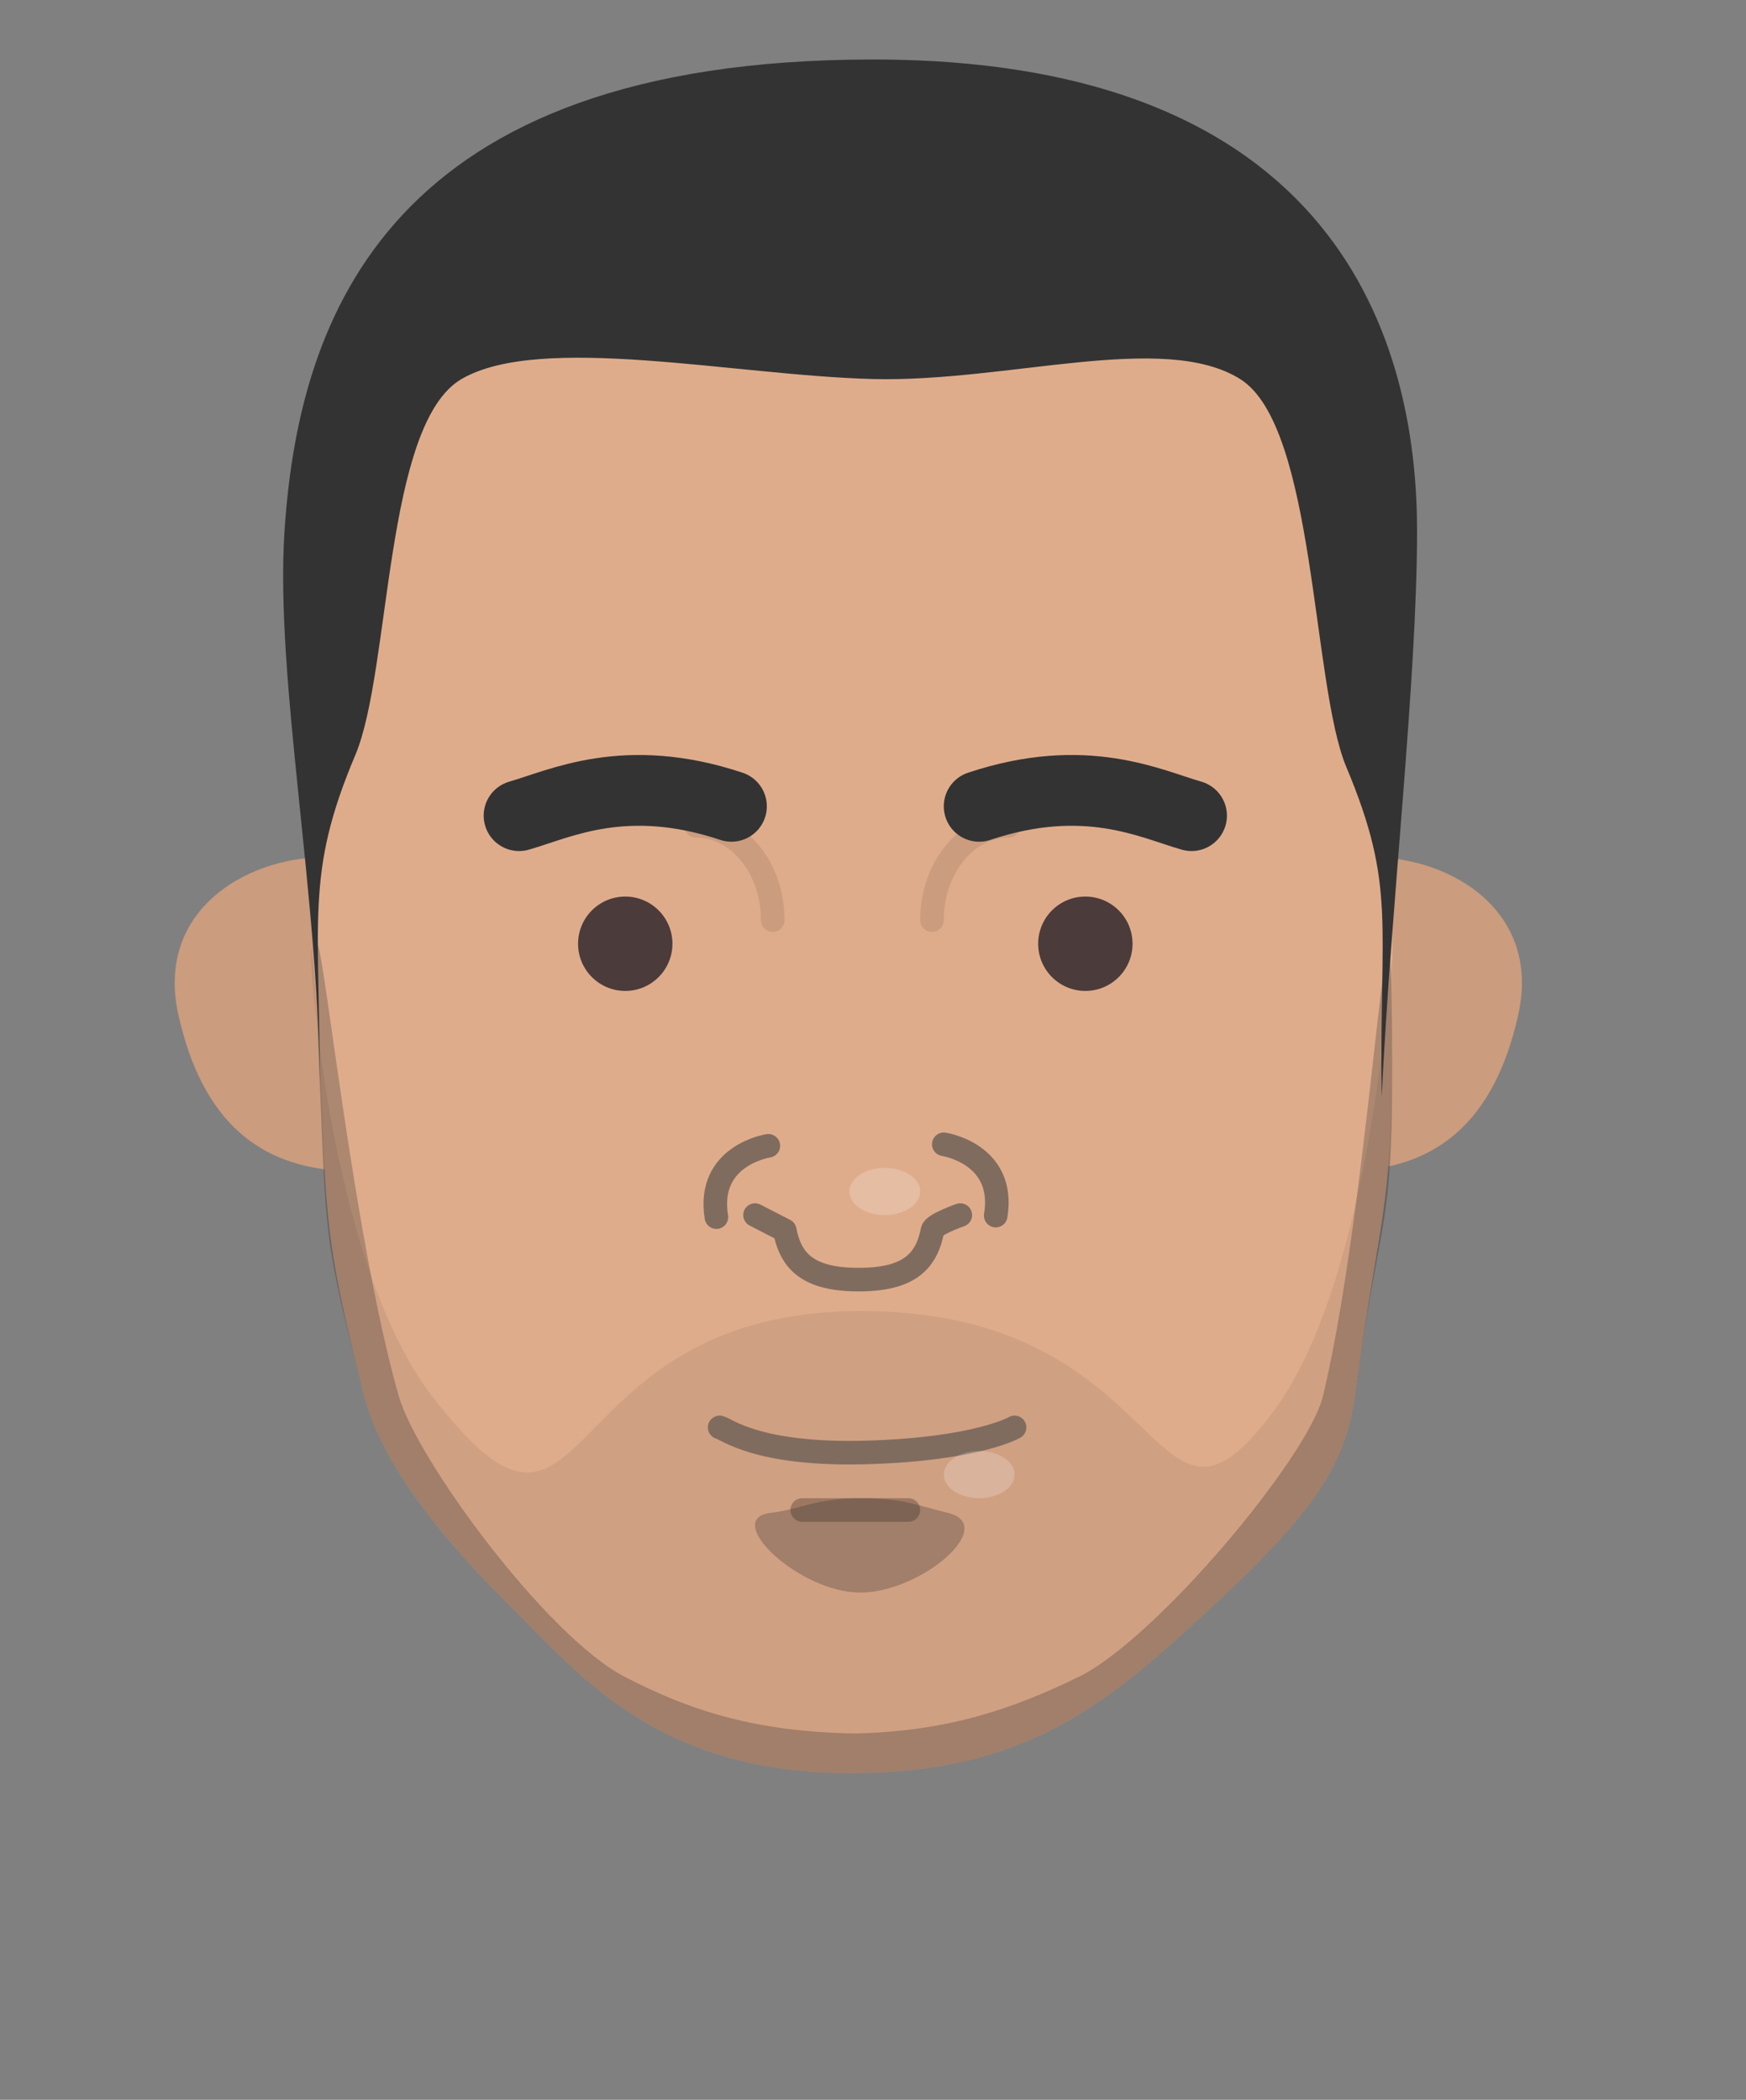 <?xml version="1.0" encoding="UTF-8" standalone="no"?>
<svg width="148px" height="178px" viewBox="0 0 148 178" version="1.1" xmlns="http://www.w3.org/2000/svg" xmlns:xlink="http://www.w3.org/1999/xlink">
    <rect x="0" y="0" width="148" height="178" fill="#808080" stroke="none"/>
    <!-- Generator: Sketch 41.2 (35397) - http://www.bohemiancoding.com/sketch -->
    <title>grommet-peep-alan</title>
    <desc>Created with Sketch.</desc>
    <defs></defs>
    <g id="Page-1" stroke="none" stroke-width="1" fill="none" fill-rule="evenodd">
        <g id="grommet-peep-alan">
            <path d="M25.176,99.148 C18.272,99.148 14.676,93.552 14.676,86.648 C14.676,79.745 20.272,72.648 27.176,72.648 C34.08,72.648 42.176,77.648 39.676,86.648 C37.176,95.648 32.08,99.148 25.176,99.148 Z" id="Oval-2-Copy-9" fill="#CB9C7D" transform="translate(27.408, 85.898) scale(-1, 1) rotate(-3) translate(-27.408, -85.898) "></path>
            <path d="M114.176,99.148 C107.272,99.148 103.676,93.552 103.676,86.648 C103.676,79.745 109.272,72.648 116.176,72.648 C123.08,72.648 131.176,77.648 128.676,86.648 C126.176,95.648 121.08,99.148 114.176,99.148 Z" id="Oval-2-Copy-12" fill="#CB9C7D" transform="translate(116.408, 85.898) rotate(-3) translate(-116.408, -85.898) "></path>
            <path d="M27.075,88.8 C27.677,102.826 27.316,104.573 30.882,118.336 C32.442,124.358 37.683,130.628 43.435,136.341 C49.186,142.055 55.598,149.961 70.999,150.282 C86.399,150.604 93.474,144.781 102.118,136.782 C110.763,128.784 113.982,124.692 114.841,118.336 C116.928,102.9 118.005,102.849 118.005,88.8 C118.005,44.959 121.961,25.027 72.502,26.027 C23.119,25.027 25.065,41.943 27.075,88.8 Z" id="Combined-Shape-Copy-7" fill="#DFAC8B"></path>
            <path d="M27.075,90.8 C27.677,104.826 27.316,104.573 30.882,118.336 C32.442,124.358 37.683,130.628 43.435,136.341 C49.186,142.055 55.598,149.961 70.999,150.282 C86.399,150.604 93.474,144.781 102.118,136.782 C110.763,128.784 113.982,124.692 114.841,118.336 C116.928,102.9 118.005,104.849 118.005,90.8 C118.005,62.694 119.081,104.607 107.985,119.581 C97.332,133.958 99.771,111.132 73,111.132 C46.229,111.132 50.478,136.341 36.616,118.336 C24.855,103.061 25.8,61.085 27.075,90.8 Z" id="Combined-Shape-Copy-7" fill-opacity="0.1" fill="#4C3B3B"></path>
            <path d="M27.075,90.8 C27.677,104.826 27.316,104.573 30.882,118.336 C32.442,124.358 37.683,130.628 43.435,136.341 C49.186,142.055 55.598,149.961 70.999,150.282 C86.399,150.604 93.474,144.781 102.118,136.782 C110.763,128.784 113.982,124.692 114.841,118.336 C116.928,102.9 118.005,104.849 118.005,90.8 C118.005,62.694 116.435,100.419 112.145,118.336 C110.911,123.492 97.965,138.981 91.405,142.162 C85.959,144.804 80.44,146.784 72.388,146.947 C64.072,146.778 58.662,145.084 52.989,142.162 C46.337,138.737 35.337,123.725 33.798,118.336 C28.629,100.24 25.8,61.085 27.075,90.8 Z" id="Combined-Shape-Copy-7" fill-opacity="0.3" fill="#333333"></path>
            <path d="M30.117,64.008 C33.152,56.815 32.552,35.952 39.121,32.13 C45.853,28.214 62.349,31.84 74.004,32.13 C85.409,32.415 98.612,28.071 105.121,32.13 C111.534,36.13 111.179,57.996 114.117,65.008 C118.393,75.214 116.907,78.107 117.117,93.008 C117.889,76.855 120.117,57.761 120.117,45.008 C120.117,30.992 115.004,5.043 74.004,5.043 C33.004,5.043 25.317,26.788 24.117,45.008 C23.291,57.537 27.117,76.272 27.117,93.008 C27.117,77.743 25.853,74.11 30.117,64.008 Z" id="Combined-Shape-Copy-13" fill="#333333"></path>
            <ellipse id="Oval-6-Copy-9" fill-opacity="0.2" fill="#FFFFFF" cx="75" cy="101" rx="3" ry="2"></ellipse>
            <circle id="Oval-4-Copy-12" fill="#4C3B3B" cx="53" cy="80" r="4"></circle>
            <circle id="Oval-4-Copy-16" fill="#4C3B3B" cx="92" cy="80" r="4"></circle>
            <path d="M59,70 C59,74.418 61.91,78 65.5,78" id="Oval-4-Copy-20" stroke="#CB9C7D" stroke-width="2" stroke-linecap="round" stroke-linejoin="round" transform="translate(62.25, 74) scale(-1, -1) translate(-62.25, -74) "></path>
            <path d="M79,70 C79,74.418 81.91,78 85.5,78" id="Oval-4-Copy-21" stroke="#CB9C7D" stroke-width="2" stroke-linecap="round" stroke-linejoin="round" transform="translate(82.25, 74) scale(1, -1) translate(-82.25, -74) "></path>
            <path d="M68,128 L77,128" id="Path-3-Copy-4" stroke="#9D7861" stroke-width="2" stroke-linecap="round" stroke-linejoin="round"></path>
            <path d="M81.4,103 C81.4,103 79.138,103.784 79.041,104.296 C78.824,105.437 78.421,106.368 77.698,107.058 C76.735,107.978 75.202,108.472 72.78,108.472 C70.359,108.472 68.826,107.978 67.863,107.058 C67.14,106.368 66.737,105.437 66.52,104.296 L64,103" id="Oval-5-Copy-5" stroke="#806C5F" stroke-width="2" stroke-linecap="round" stroke-linejoin="round"></path>
            <path d="M61,121 C61.573,121.114 64.176,123.391 73.5,123.12 C82.824,122.849 86,121 86,121" id="Path-4-Copy-3" stroke="#806C5F" stroke-width="2" stroke-linecap="round" stroke-linejoin="round"></path>
            <path d="M44,69.142 C47.5,68.142 53,65.35 62,68.35" id="Path-8-Copy-8" stroke="#333333" stroke-width="6" stroke-linecap="round" stroke-linejoin="round"></path>
            <path d="M83,69.142 C86.5,68.142 92,65.35 101,68.35" id="Path-8-Copy-9" stroke="#333333" stroke-width="6" stroke-linecap="round" stroke-linejoin="round" transform="translate(92, 68.071) scale(-1, 1) translate(-92, -68.071) "></path>
            <ellipse id="Oval-6-Copy-15" fill-opacity="0.2" fill="#FFFFFF" cx="83" cy="125" rx="3" ry="2"></ellipse>
            <path d="M72.913,135 C78.119,135 84.692,129.285 80.326,128.237 C77.751,127.619 76.62,127 72.913,127 C69.206,127 67.61,127.988 65.363,128.237 C61.108,128.71 67.707,135 72.913,135 Z" id="Combined-Shape-Copy-18" fill-opacity="0.3" fill="#333333"></path>
            <path d="M65.129,97.129 C65.129,97.129 59.868,97.915 60.726,103.175" id="Path-2" stroke="#806C5F" stroke-width="2" stroke-linecap="round" stroke-linejoin="round"></path>
            <path d="M84.497,97 C84.497,97 79.236,97.785 80.095,103.046" id="Path-2" stroke="#806C5F" stroke-width="2" stroke-linecap="round" stroke-linejoin="round" transform="translate(82.249, 100.023) scale(-1, 1) translate(-82.249, -100.023) "></path>
        </g>
    </g>
</svg>
